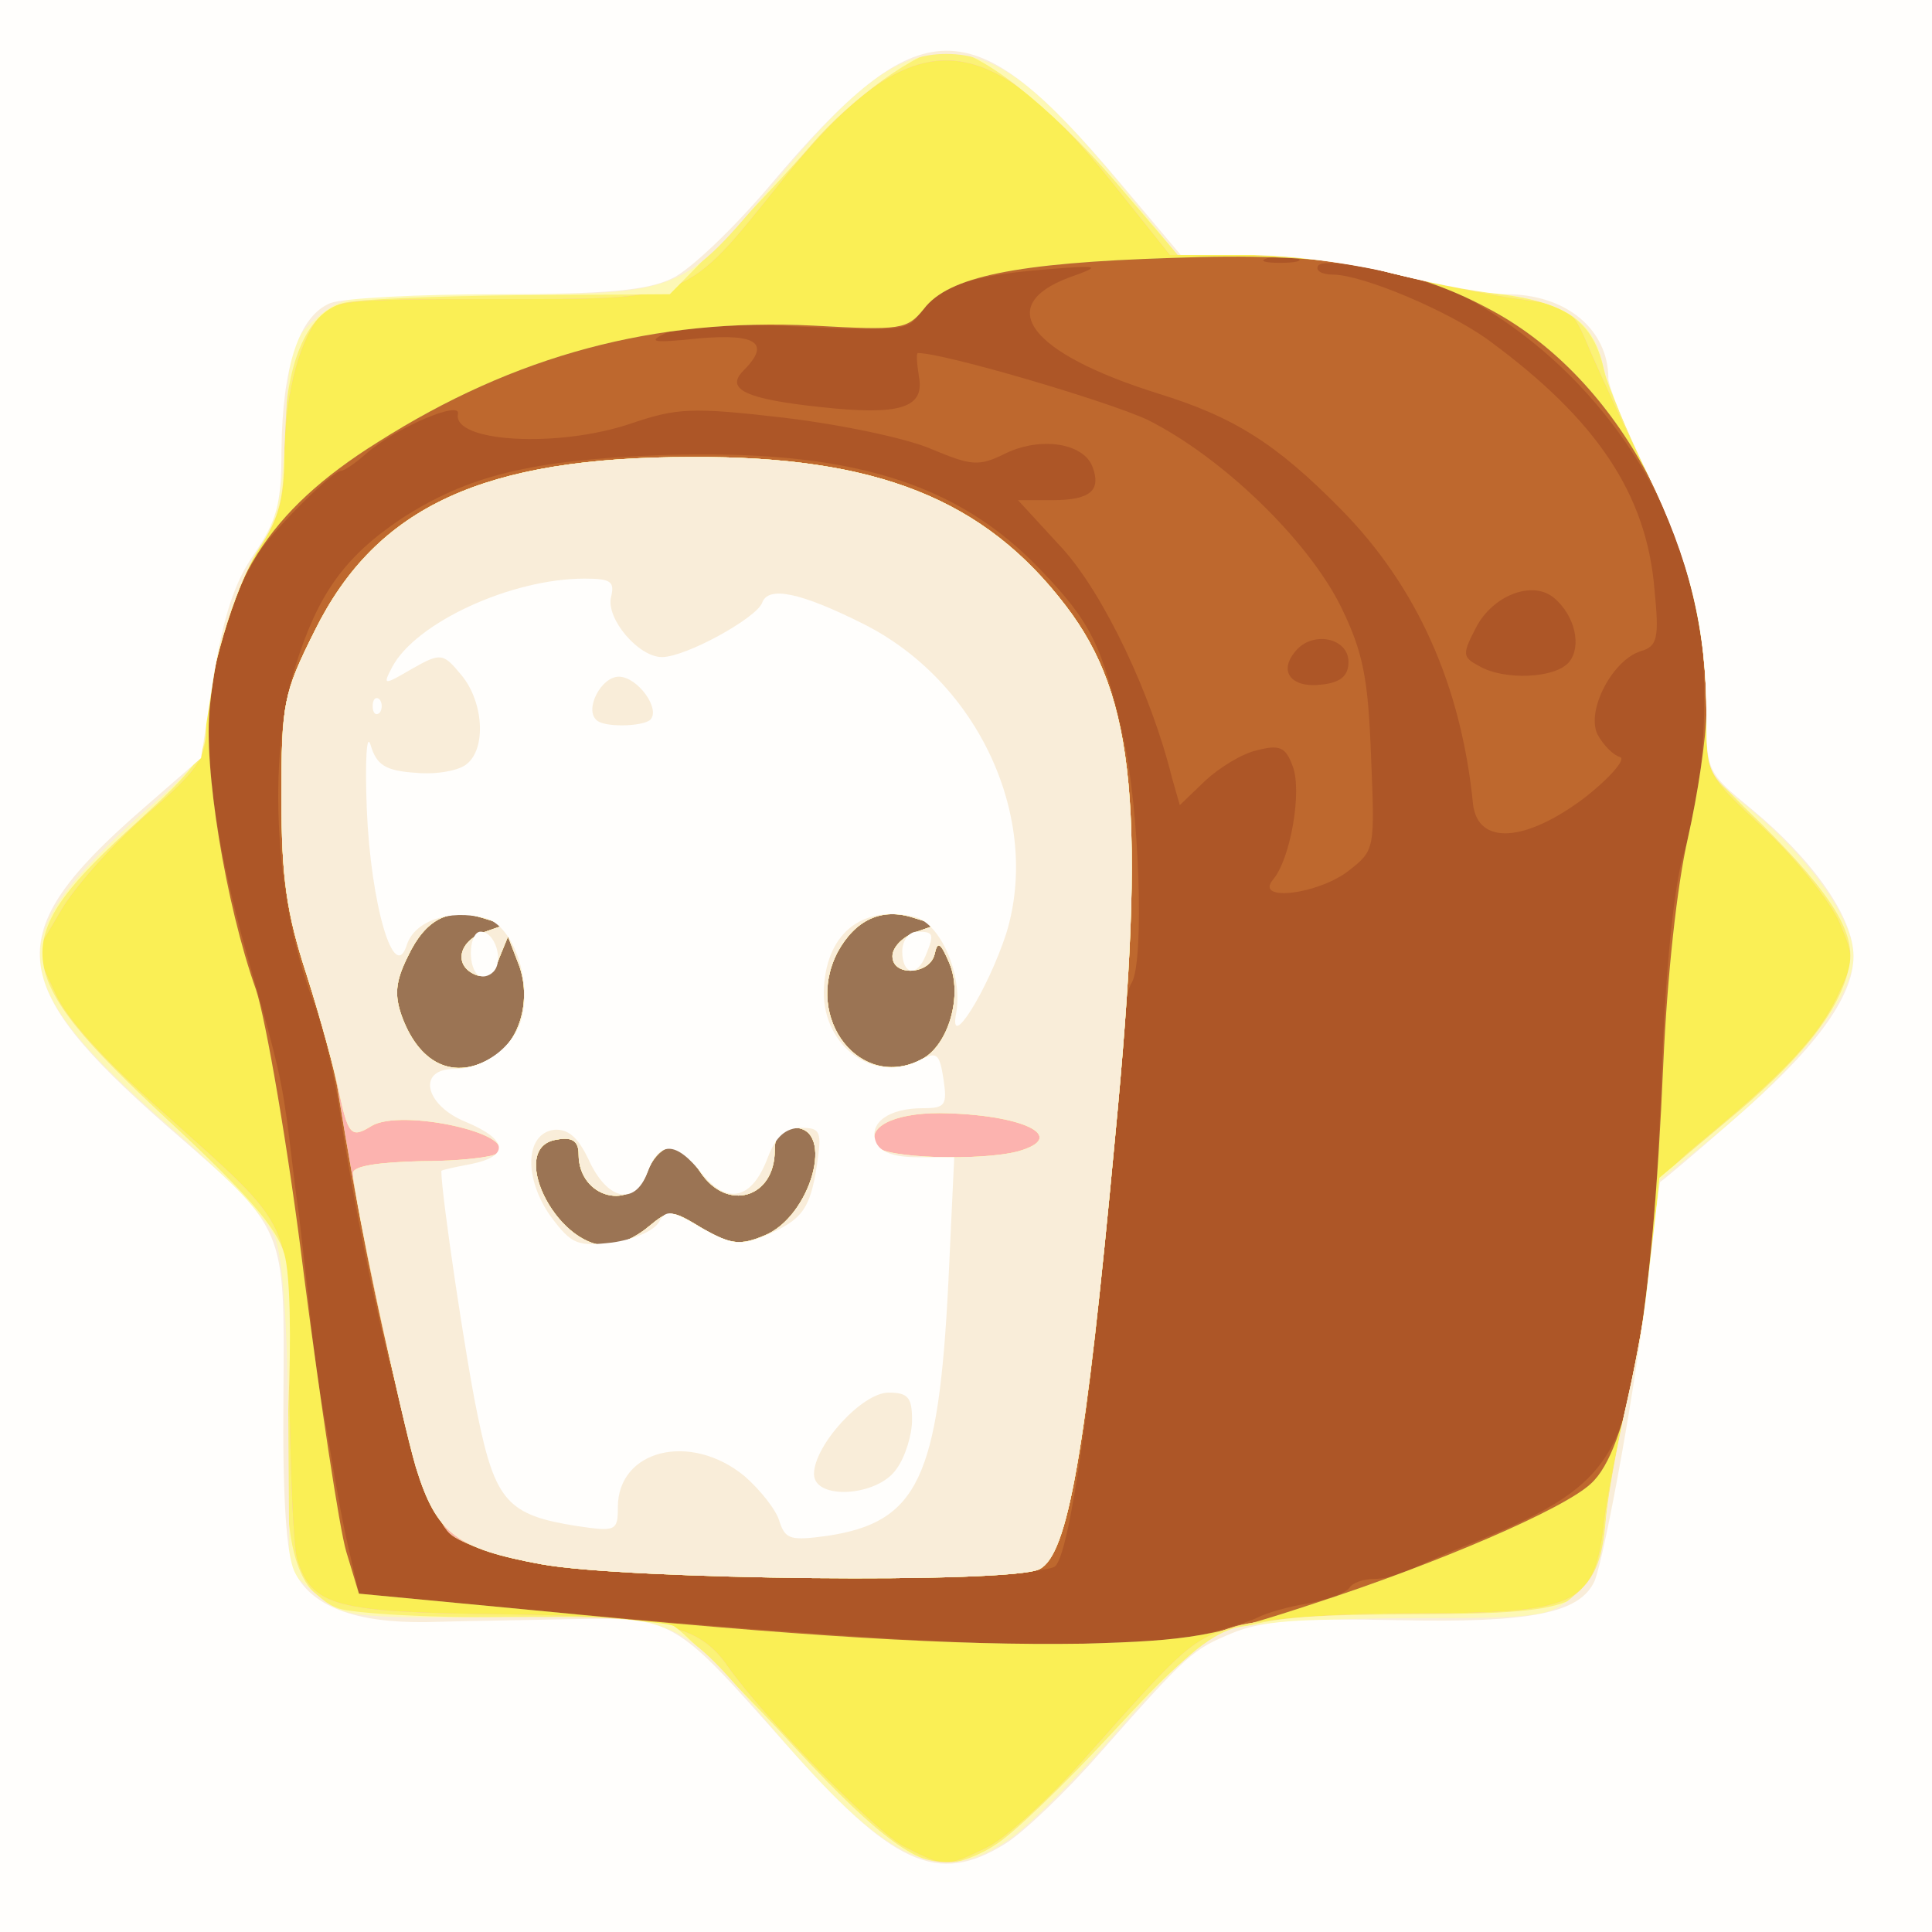 <!DOCTYPE svg PUBLIC "-//W3C//DTD SVG 20010904//EN" "http://www.w3.org/TR/2001/REC-SVG-20010904/DTD/svg10.dtd">
<svg version="1.0" xmlns="http://www.w3.org/2000/svg" width="500px" height="500px" viewBox="0 0 1970 1970" preserveAspectRatio="xMidYMid meet">
<rect x="0" y="0" width="1970" height="1970" fill="#333333" stroke="none"/>
<g id="layer101" fill="#ad5627" stroke="none">
 <path d="M0 985 l0 -985 985 0 985 0 0 985 0 985 -985 0 -985 0 0 -985z"/>
 </g>
<g id="layer102" fill="#be682e" stroke="none">
 <path d="M0 985 l0 -985 985 0 985 0 0 985 0 985 -985 0 -985 0 0 -985z m1225 682 c22 -5 47 -13 56 -17 9 -5 33 -12 53 -15 20 -4 39 -11 42 -16 3 -5 14 -9 25 -9 10 0 27 -4 37 -9 9 -5 28 -13 42 -19 161 -64 177 -85 200 -265 5 -40 12 -146 15 -237 4 -102 13 -182 22 -210 21 -63 27 -174 14 -245 -25 -132 -112 -252 -233 -320 -38 -21 -147 -45 -154 -34 -3 5 4 9 15 9 30 0 118 37 159 67 109 80 161 156 169 254 5 50 3 58 -14 63 -29 9 -56 61 -44 85 6 11 16 21 23 23 6 2 -10 21 -37 42 -60 45 -108 48 -113 6 -12 -121 -57 -222 -135 -301 -66 -67 -109 -94 -187 -118 -130 -41 -167 -89 -90 -118 34 -12 33 -13 -27 -8 -74 6 -108 18 -125 44 -11 18 -20 19 -122 14 -72 -3 -120 -1 -136 6 -21 10 -15 11 33 6 59 -5 73 5 45 33 -19 19 3 29 78 37 82 9 107 1 101 -31 -2 -13 -3 -24 -1 -24 27 0 193 49 234 68 76 38 163 122 197 190 23 47 28 73 31 153 4 95 4 96 -23 117 -31 24 -96 32 -77 9 18 -21 30 -91 20 -116 -7 -19 -13 -22 -36 -16 -15 3 -39 18 -53 31 l-26 25 -8 -28 c-21 -85 -69 -186 -111 -233 l-46 -50 35 0 c39 0 50 -10 41 -34 -9 -24 -52 -31 -88 -14 -28 14 -35 13 -76 -4 -25 -11 -92 -25 -150 -32 -95 -11 -110 -10 -157 6 -74 25 -182 19 -176 -10 3 -14 -63 14 -93 40 -11 10 -23 18 -26 18 -9 0 -71 62 -85 85 -64 106 -66 217 -8 420 28 97 33 119 40 176 3 24 7 60 10 79 2 19 7 60 10 90 3 30 8 71 11 90 4 19 8 44 10 55 7 43 14 82 22 115 l8 35 124 12 c438 41 646 50 735 30z m150 -992 c0 -25 -37 -32 -54 -11 -18 21 -4 38 27 34 19 -2 27 -9 27 -23z m225 0 c13 -16 6 -47 -15 -65 -22 -19 -63 -3 -80 30 -14 27 -14 30 3 39 25 15 78 13 92 -4z m-277 -412 c-7 -2 -21 -2 -30 0 -10 3 -4 5 12 5 17 0 24 -2 18 -5z"/>
 <path d="M552 1595 c-41 -7 -82 -21 -93 -31 -29 -26 -83 -234 -113 -434 -6 -39 -17 -83 -25 -105 -41 -103 -49 -252 -20 -345 23 -74 50 -112 108 -151 68 -44 132 -60 266 -65 190 -6 300 27 386 117 51 53 63 77 84 169 17 73 22 230 9 252 -4 6 -8 25 -10 42 -1 17 -7 94 -13 171 -17 204 -40 368 -55 382 -14 15 -446 13 -524 -2z"/>
 </g>
<g id="layer103" fill="#9b7454" stroke="none">
 <path d="M0 985 l0 -985 985 0 985 0 0 985 0 985 -985 0 -985 0 0 -985z m1340 650 c126 -41 254 -96 282 -122 39 -35 63 -172 74 -428 4 -90 14 -182 25 -230 10 -44 19 -103 19 -131 0 -171 -89 -337 -218 -407 -84 -46 -169 -60 -327 -54 -159 5 -228 19 -253 52 -17 21 -23 22 -113 17 -161 -8 -304 30 -444 119 -112 70 -158 144 -171 269 -7 61 16 202 47 289 10 30 33 162 49 292 17 131 36 257 43 281 l13 43 179 17 c275 27 428 36 560 34 108 -3 132 -7 235 -41z"/>
 <path d="M552 1595 c-41 -7 -82 -21 -93 -31 -29 -26 -76 -212 -114 -449 -3 -22 -18 -76 -32 -120 -21 -64 -26 -100 -26 -182 0 -96 2 -106 34 -170 63 -127 173 -177 384 -177 189 -1 299 43 382 152 71 93 82 209 50 542 -30 322 -48 425 -77 440 -28 15 -421 11 -508 -5z"/>
 </g>
<g id="layer104" fill="#faef55" stroke="none">
 <path d="M0 985 l0 -985 985 0 985 0 0 985 0 985 -985 0 -985 0 0 -985z m1340 650 c126 -41 254 -96 282 -122 39 -35 63 -172 74 -428 4 -90 14 -182 25 -230 10 -44 19 -103 19 -131 0 -171 -89 -337 -218 -407 -84 -46 -169 -60 -327 -54 -159 5 -228 19 -253 52 -17 21 -23 22 -113 17 -161 -8 -304 30 -444 119 -112 70 -158 144 -171 269 -7 61 16 202 47 289 10 30 33 162 49 292 17 131 36 257 43 281 l13 43 179 17 c275 27 428 36 560 34 108 -3 132 -7 235 -41z"/>
 <path d="M552 1595 c-41 -7 -82 -21 -93 -31 -29 -26 -76 -212 -114 -449 -3 -22 -18 -76 -32 -120 -21 -64 -26 -100 -26 -182 0 -96 2 -106 34 -170 63 -127 173 -177 384 -177 189 -1 299 43 382 152 71 93 82 209 50 542 -30 322 -48 425 -77 440 -28 15 -421 11 -508 -5z m109 -344 c22 -18 23 -18 56 2 28 16 38 17 62 7 48 -19 73 -110 31 -110 -14 0 -20 7 -20 23 0 49 -49 63 -76 22 -9 -14 -23 -25 -30 -25 -8 0 -19 11 -24 25 -15 41 -70 27 -70 -18 0 -13 -6 -18 -22 -15 -51 7 -2 108 51 108 11 0 29 -8 42 -19z m-154 -176 c25 -18 35 -60 21 -94 l-10 -26 -9 22 c-5 15 -14 21 -24 17 -22 -9 -18 -33 7 -43 l23 -8 -23 -7 c-34 -11 -58 1 -76 39 -13 26 -14 40 -6 62 19 51 57 66 97 38z m433 5 c27 -14 42 -65 28 -98 -9 -21 -12 -23 -15 -9 -5 21 -43 23 -43 2 0 -9 10 -19 22 -24 l23 -8 -23 -7 c-33 -11 -60 2 -78 35 -35 68 24 142 86 109z"/>
 </g>
<g id="layer105" fill="#fcb3af" stroke="none">
 <path d="M0 985 l0 -985 985 0 985 0 0 985 0 985 -985 0 -985 0 0 -985z m1006 899 c19 -9 64 -50 101 -92 103 -116 108 -120 154 -134 26 -7 98 -13 179 -13 167 0 185 -8 195 -88 3 -29 15 -88 25 -132 10 -44 22 -113 25 -153 7 -73 7 -73 58 -115 77 -64 112 -101 131 -142 17 -36 17 -39 1 -76 -10 -21 -44 -64 -76 -94 -59 -55 -59 -55 -59 -113 0 -92 -16 -160 -59 -247 -22 -44 -48 -101 -59 -126 -19 -46 -21 -47 -73 -54 -30 -4 -87 -16 -128 -26 -41 -11 -109 -19 -151 -19 l-77 0 -59 -74 c-133 -166 -206 -166 -339 1 -96 120 -91 118 -288 118 -156 0 -170 1 -183 20 -21 28 -34 83 -34 143 0 39 -6 62 -25 90 -26 40 -55 138 -55 188 0 27 -10 41 -60 84 -33 29 -72 72 -87 97 l-26 44 19 41 c11 26 51 70 109 121 138 124 130 107 130 282 1 82 4 161 8 175 15 48 39 54 208 56 165 2 202 11 231 53 38 54 152 170 180 184 41 21 43 21 84 1z"/>
 <path d="M552 1595 c-41 -7 -82 -21 -93 -31 -29 -26 -76 -212 -114 -449 -3 -22 -18 -76 -32 -120 -21 -64 -26 -100 -26 -182 0 -96 2 -106 34 -170 63 -127 173 -177 384 -177 189 -1 299 43 382 152 71 93 82 209 50 542 -30 322 -48 425 -77 440 -28 15 -421 11 -508 -5z m109 -344 c22 -18 23 -18 56 2 28 16 38 17 62 7 48 -19 73 -110 31 -110 -14 0 -20 7 -20 23 0 49 -49 63 -76 22 -9 -14 -23 -25 -30 -25 -8 0 -19 11 -24 25 -15 41 -70 27 -70 -18 0 -13 -6 -18 -22 -15 -51 7 -2 108 51 108 11 0 29 -8 42 -19z m-154 -176 c25 -18 35 -60 21 -94 l-10 -26 -9 22 c-5 15 -14 21 -24 17 -22 -9 -18 -33 7 -43 l23 -8 -23 -7 c-34 -11 -58 1 -76 39 -13 26 -14 40 -6 62 19 51 57 66 97 38z m433 5 c27 -14 42 -65 28 -98 -9 -21 -12 -23 -15 -9 -5 21 -43 23 -43 2 0 -9 10 -19 22 -24 l23 -8 -23 -7 c-33 -11 -60 2 -78 35 -35 68 24 142 86 109z"/>
 </g>
<g id="layer106" fill="#fbf276" stroke="none">
 <path d="M0 985 l0 -985 985 0 985 0 0 985 0 985 -985 0 -985 0 0 -985z m1006 899 c19 -9 64 -50 101 -92 103 -116 108 -120 154 -134 26 -7 98 -13 179 -13 167 0 185 -8 195 -88 3 -29 15 -88 25 -132 10 -44 22 -113 25 -153 7 -73 7 -73 58 -115 77 -64 112 -101 131 -142 17 -36 17 -39 1 -76 -10 -21 -44 -64 -76 -94 -59 -55 -59 -55 -59 -113 0 -92 -16 -160 -59 -247 -22 -44 -48 -101 -59 -126 -19 -46 -21 -47 -73 -54 -30 -4 -87 -16 -128 -26 -41 -11 -109 -19 -151 -19 l-77 0 -59 -74 c-133 -166 -206 -166 -339 1 -96 120 -91 118 -288 118 -156 0 -170 1 -183 20 -21 28 -34 83 -34 143 0 39 -6 62 -25 90 -26 40 -55 138 -55 188 0 27 -10 41 -60 84 -33 29 -72 72 -87 97 l-26 44 19 41 c11 26 51 70 109 121 138 124 130 107 130 282 1 82 4 161 8 175 15 48 39 54 208 56 165 2 202 11 231 53 38 54 152 170 180 184 41 21 43 21 84 1z"/>
 <path d="M552 1595 c-87 -16 -107 -31 -128 -99 -15 -51 -64 -279 -64 -300 0 -7 26 -11 70 -12 38 0 73 -4 77 -8 21 -20 -98 -46 -128 -28 -21 13 -24 10 -34 -38 -4 -19 -18 -71 -32 -115 -21 -64 -26 -101 -26 -182 0 -96 2 -106 34 -170 63 -127 173 -177 384 -177 189 -1 299 43 382 152 71 93 82 209 50 542 -30 322 -48 425 -77 440 -28 15 -421 11 -508 -5z m109 -344 c22 -18 23 -18 56 2 28 16 38 17 62 7 48 -19 73 -110 31 -110 -14 0 -20 7 -20 23 0 49 -49 63 -76 22 -9 -14 -23 -25 -30 -25 -8 0 -19 11 -24 25 -15 41 -70 27 -70 -18 0 -13 -6 -18 -22 -15 -51 7 -2 108 51 108 11 0 29 -8 42 -19z m377 -77 c53 -15 4 -38 -80 -39 -48 0 -76 15 -64 34 8 12 106 15 144 5z m-531 -99 c25 -18 35 -60 21 -94 l-10 -26 -9 22 c-5 15 -14 21 -24 17 -22 -9 -18 -33 7 -43 l23 -8 -23 -7 c-34 -11 -58 1 -76 39 -13 26 -14 40 -6 62 19 51 57 66 97 38z m433 5 c27 -14 42 -65 28 -98 -9 -21 -12 -23 -15 -9 -5 21 -43 23 -43 2 0 -9 10 -19 22 -24 l23 -8 -23 -7 c-33 -11 -60 2 -78 35 -35 68 24 142 86 109z"/>
 </g>
<g id="layer107" fill="#fdf8b6" stroke="none">
 <path d="M0 985 l0 -985 985 0 985 0 0 985 0 985 -985 0 -985 0 0 -985z m1015 896 c17 -10 71 -62 120 -115 107 -116 115 -119 312 -120 168 -1 182 -8 190 -92 2 -27 13 -85 23 -129 10 -44 22 -112 25 -152 l7 -72 69 -58 c74 -61 114 -111 124 -155 9 -35 -16 -75 -89 -148 -55 -53 -56 -55 -56 -111 0 -89 -17 -158 -59 -244 -21 -44 -42 -92 -45 -106 -11 -51 -37 -70 -106 -79 -36 -5 -92 -16 -125 -25 -33 -8 -92 -15 -132 -15 l-72 0 -63 -74 c-68 -79 -141 -136 -174 -136 -26 0 -96 50 -137 98 -17 20 -57 63 -88 95 l-56 57 -154 1 c-85 1 -165 4 -179 8 -38 10 -60 64 -60 144 0 55 -5 74 -25 105 -26 40 -55 137 -55 187 0 24 -13 41 -70 93 -135 122 -132 152 30 303 82 76 113 112 120 138 6 21 7 86 4 156 -7 137 5 188 51 205 14 5 93 10 175 9 81 0 156 4 167 9 10 6 58 54 108 107 92 101 135 135 170 135 11 0 34 -8 50 -19z"/>
 <path d="M552 1595 c-87 -16 -107 -31 -128 -99 -15 -51 -64 -279 -64 -300 0 -7 26 -11 70 -12 38 0 73 -4 77 -8 21 -20 -98 -46 -128 -28 -21 13 -24 10 -34 -38 -4 -19 -18 -71 -32 -115 -21 -64 -26 -101 -26 -182 0 -96 2 -106 34 -170 63 -127 173 -177 384 -177 189 -1 299 43 382 152 71 93 82 209 50 542 -30 322 -48 425 -77 440 -28 15 -421 11 -508 -5z m109 -344 c22 -18 23 -18 56 2 28 16 38 17 62 7 48 -19 73 -110 31 -110 -14 0 -20 7 -20 23 0 49 -49 63 -76 22 -9 -14 -23 -25 -30 -25 -8 0 -19 11 -24 25 -15 41 -70 27 -70 -18 0 -13 -6 -18 -22 -15 -51 7 -2 108 51 108 11 0 29 -8 42 -19z m377 -77 c53 -15 4 -38 -80 -39 -48 0 -76 15 -64 34 8 12 106 15 144 5z m-531 -99 c25 -18 35 -60 21 -94 l-10 -26 -9 22 c-5 15 -14 21 -24 17 -22 -9 -18 -33 7 -43 l23 -8 -23 -7 c-34 -11 -58 1 -76 39 -13 26 -14 40 -6 62 19 51 57 66 97 38z m433 5 c27 -14 42 -65 28 -98 -9 -21 -12 -23 -15 -9 -5 21 -43 23 -43 2 0 -9 10 -19 22 -24 l23 -8 -23 -7 c-33 -11 -60 2 -78 35 -35 68 24 142 86 109z"/>
 </g>
<g id="layer108" fill="#f9edd9" stroke="none">
 <path d="M0 985 l0 -985 985 0 985 0 0 985 0 985 -985 0 -985 0 0 -985z m1030 890 c20 -14 71 -65 114 -115 59 -68 88 -92 115 -100 20 -5 100 -10 178 -10 133 0 143 -1 168 -23 21 -17 28 -35 32 -72 2 -28 13 -86 23 -130 10 -44 22 -112 25 -150 l7 -71 60 -49 c84 -70 138 -140 138 -180 0 -38 -47 -103 -109 -153 -40 -32 -41 -35 -41 -91 0 -91 -16 -159 -59 -246 -22 -44 -42 -94 -46 -111 -9 -46 -36 -65 -107 -75 -35 -4 -90 -15 -123 -24 -33 -8 -92 -15 -132 -15 l-72 0 -61 -75 c-82 -99 -124 -130 -175 -130 -51 0 -93 31 -176 132 -93 112 -94 113 -281 113 -151 0 -158 1 -185 24 -26 23 -28 30 -32 112 -3 71 -8 94 -27 123 -25 38 -54 135 -55 186 0 23 -12 39 -52 74 -29 24 -67 62 -85 84 -60 75 -38 126 108 252 48 42 93 89 100 106 8 19 13 87 14 185 l1 156 28 24 c27 23 33 24 187 23 187 -1 179 -4 280 116 115 135 168 160 240 110z"/>
 <path d="M552 1595 c-87 -16 -107 -31 -128 -99 -15 -51 -64 -279 -64 -300 0 -7 26 -11 70 -12 38 0 73 -4 77 -8 21 -20 -98 -46 -128 -28 -21 13 -24 10 -34 -38 -4 -19 -18 -71 -32 -115 -21 -64 -26 -101 -26 -182 0 -96 2 -106 34 -170 63 -127 173 -177 384 -177 189 -1 299 43 382 152 71 93 82 209 50 542 -30 322 -48 425 -77 440 -28 15 -421 11 -508 -5z m109 -344 c22 -18 23 -18 56 2 28 16 38 17 62 7 48 -19 73 -110 31 -110 -14 0 -20 7 -20 23 0 49 -49 63 -76 22 -9 -14 -23 -25 -30 -25 -8 0 -19 11 -24 25 -15 41 -70 27 -70 -18 0 -13 -6 -18 -22 -15 -51 7 -2 108 51 108 11 0 29 -8 42 -19z m377 -77 c53 -15 4 -38 -80 -39 -48 0 -76 15 -64 34 8 12 106 15 144 5z m-531 -99 c25 -18 35 -60 21 -94 l-10 -26 -9 22 c-5 15 -14 21 -24 17 -22 -9 -18 -33 7 -43 l23 -8 -23 -7 c-34 -11 -58 1 -76 39 -13 26 -14 40 -6 62 19 51 57 66 97 38z m433 5 c27 -14 42 -65 28 -98 -9 -21 -12 -23 -15 -9 -5 21 -43 23 -43 2 0 -9 10 -19 22 -24 l23 -8 -23 -7 c-33 -11 -60 2 -78 35 -35 68 24 142 86 109z"/>
 </g>
<g id="layer109" fill="#fffefc" stroke="none">
 <path d="M0 985 l0 -985 985 0 985 0 0 985 0 985 -985 0 -985 0 0 -985z m1025 895 c18 -11 62 -53 96 -92 91 -103 95 -106 136 -123 29 -12 67 -15 168 -13 136 3 186 -7 201 -40 11 -28 44 -210 55 -312 6 -52 11 -95 12 -95 1 0 33 -27 71 -60 86 -74 126 -128 126 -170 0 -39 -41 -98 -104 -150 -45 -37 -46 -39 -46 -95 0 -89 -17 -158 -60 -247 -22 -45 -40 -89 -40 -97 0 -50 -43 -86 -104 -86 -18 0 -68 -9 -111 -20 -43 -11 -110 -20 -149 -20 l-72 0 -64 -76 c-149 -177 -201 -177 -354 4 -37 44 -83 88 -101 96 -25 12 -67 16 -178 16 -80 0 -157 4 -170 9 -32 13 -49 64 -50 150 0 56 -5 72 -28 106 -20 29 -31 63 -41 124 l-13 84 -62 54 c-143 125 -138 176 26 320 125 109 121 101 120 278 -1 101 3 159 11 177 17 36 62 53 135 52 33 -1 100 -2 148 -3 104 -2 105 -1 217 126 110 125 156 146 225 103z"/>
 <path d="M795 1552 c-3 -12 -20 -33 -36 -47 -55 -45 -129 -27 -129 32 0 24 -2 25 -42 19 -70 -11 -83 -25 -101 -113 -12 -57 -37 -225 -37 -249 0 -1 14 -4 30 -7 40 -8 38 -25 -5 -43 -42 -17 -50 -54 -12 -54 32 0 64 -25 70 -56 8 -41 -12 -92 -39 -98 -36 -9 -71 3 -79 27 -13 42 -37 -41 -41 -138 -2 -51 0 -79 4 -65 6 20 15 26 46 28 20 2 44 -2 52 -9 20 -16 17 -63 -5 -90 -19 -23 -21 -24 -51 -7 -29 17 -30 17 -20 -2 24 -45 121 -90 196 -90 27 0 31 3 27 19 -5 22 28 61 52 61 24 0 95 -39 102 -55 6 -18 39 -11 103 21 118 59 182 199 146 316 -19 58 -59 122 -51 81 7 -39 -16 -91 -42 -98 -55 -13 -92 18 -93 77 0 56 52 93 98 69 17 -9 20 -7 24 19 4 27 2 30 -21 30 -35 0 -55 15 -48 34 4 11 19 16 43 16 l37 0 -6 128 c-10 199 -31 244 -123 258 -37 5 -43 4 -49 -14z m119 -54 c9 -12 16 -35 16 -50 0 -23 -4 -28 -24 -28 -27 0 -76 54 -76 83 0 27 65 23 84 -5z m-242 -252 c7 -13 13 -12 43 6 31 17 39 19 65 8 38 -16 46 -27 53 -72 5 -34 4 -38 -16 -38 -16 0 -26 9 -34 30 -16 43 -41 49 -67 17 -27 -34 -44 -34 -56 -1 -13 34 -41 28 -60 -14 -11 -23 -21 -31 -35 -30 -30 4 -31 50 -3 89 21 28 27 30 62 26 22 -3 43 -12 48 -21z m-9 -512 c11 -11 -13 -44 -32 -44 -18 0 -35 33 -23 44 7 8 47 7 55 0z"/>
 <path d="M487 994 c-11 -11 -8 -44 3 -44 15 0 24 30 13 41 -5 5 -12 6 -16 3z"/>
 <path d="M920 970 c0 -11 7 -20 15 -20 17 0 18 2 9 24 -9 23 -24 20 -24 -4z"/>
 <path d="M380 720 c0 -7 3 -10 7 -7 3 4 3 10 0 14 -4 3 -7 0 -7 -7z"/>
 </g>

</svg>